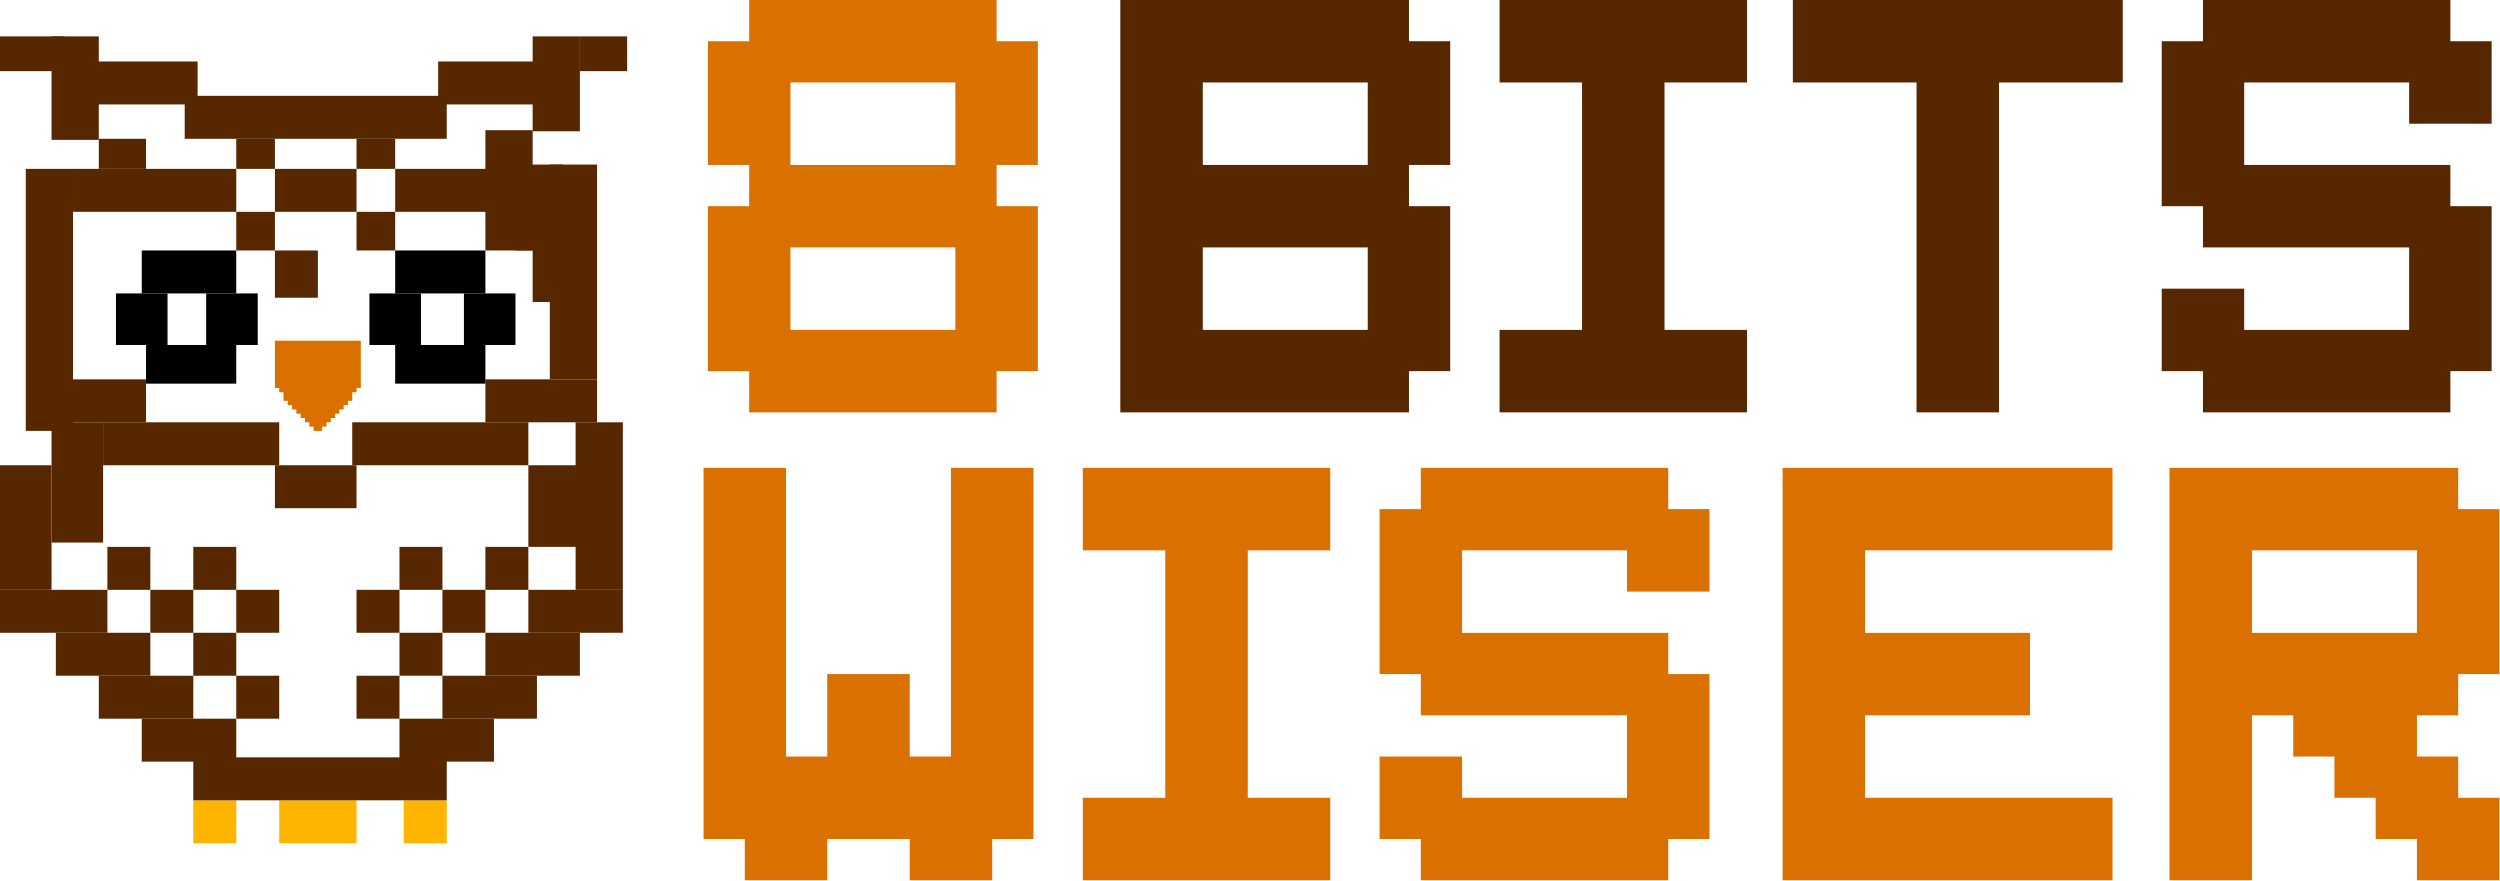 <?xml version="1.0" encoding="UTF-8" standalone="no"?>
<!DOCTYPE svg PUBLIC "-//W3C//DTD SVG 1.1//EN" "http://www.w3.org/Graphics/SVG/1.1/DTD/svg11.dtd">
<svg width="100%" height="100%" viewBox="0 0 582 205" version="1.1" xmlns="http://www.w3.org/2000/svg" xmlns:xlink="http://www.w3.org/1999/xlink" xml:space="preserve" xmlns:serif="http://www.serif.com/" style="fill-rule:evenodd;clip-rule:evenodd;stroke-linejoin:round;stroke-miterlimit:2;">
    <g transform="matrix(1,0,0,1,-265,-138.689)">
        <g transform="matrix(96,0,0,96,420.211,234.689)">
            <path d="M0.7,-0.2L0.7,-0.4L0.3,-0.4L0.3,-0.2L0.7,-0.2ZM0.7,-0.6L0.7,-0.8L0.3,-0.8L0.3,-0.6L0.7,-0.6ZM0.2,-0L0.2,-0.1L0.1,-0.1L0.1,-0.5L0.2,-0.5L0.2,-0.6L0.1,-0.6L0.1,-0.9L0.2,-0.9L0.2,-1L0.8,-1L0.8,-0.9L0.9,-0.9L0.9,-0.6L0.8,-0.6L0.8,-0.5L0.9,-0.5L0.9,-0.1L0.8,-0.1L0.8,-0L0.2,-0Z" style="fill:rgb(218,112,0);fill-rule:nonzero;"/>
        </g>
        <g transform="matrix(96,0,0,96,516.211,234.689)">
            <path d="M0.7,-0.2L0.7,-0.4L0.3,-0.4L0.3,-0.2L0.7,-0.2ZM0.7,-0.6L0.7,-0.8L0.3,-0.8L0.3,-0.6L0.7,-0.6ZM0.1,-0L0.1,-1L0.8,-1L0.8,-0.9L0.9,-0.9L0.9,-0.6L0.8,-0.6L0.8,-0.5L0.9,-0.5L0.9,-0.1L0.8,-0.1L0.8,-0L0.1,-0Z" style="fill:rgb(87,39,0);fill-rule:nonzero;"/>
        </g>
        <g transform="matrix(96,0,0,96,604.5,234.689)">
            <path d="M0.1,-0L0.1,-0.2L0.3,-0.2L0.3,-0.8L0.1,-0.8L0.1,-1L0.7,-1L0.7,-0.8L0.5,-0.8L0.5,-0.2L0.7,-0.2L0.7,-0L0.1,-0Z" style="fill:rgb(87,39,0);fill-rule:nonzero;"/>
        </g>
        <g transform="matrix(96,0,0,96,672.774,234.689)">
            <path d="M0.4,-0L0.4,-0.8L0.1,-0.8L0.1,-1L0.9,-1L0.9,-0.8L0.6,-0.8L0.6,-0L0.4,-0Z" style="fill:rgb(87,39,0);fill-rule:nonzero;"/>
        </g>
        <g transform="matrix(96,0,0,96,758.649,234.689)">
            <path d="M0.2,-0L0.2,-0.1L0.1,-0.1L0.1,-0.3L0.3,-0.3L0.3,-0.2L0.7,-0.2L0.7,-0.4L0.2,-0.4L0.2,-0.5L0.1,-0.5L0.1,-0.9L0.2,-0.9L0.2,-1L0.8,-1L0.8,-0.9L0.9,-0.9L0.9,-0.7L0.7,-0.7L0.7,-0.8L0.3,-0.8L0.3,-0.6L0.8,-0.6L0.8,-0.5L0.9,-0.5L0.9,-0.1L0.8,-0.1L0.8,-0L0.2,-0Z" style="fill:rgb(87,39,0);fill-rule:nonzero;"/>
        </g>
    </g>
    <g transform="matrix(1,0,0,1,-239,-496.689)">
        <g transform="matrix(96,0,0,96,393.187,701.614)">
            <path d="M0.2,-0L0.2,-0.1L0.1,-0.1L0.1,-1L0.3,-1L0.3,-0.3L0.4,-0.3L0.4,-0.5L0.6,-0.5L0.6,-0.3L0.7,-0.3L0.7,-1L0.9,-1L0.9,-0.1L0.8,-0.1L0.8,-0L0.6,-0L0.6,-0.1L0.4,-0.1L0.4,-0L0.2,-0Z" style="fill:rgb(218,112,0);fill-rule:nonzero;"/>
        </g>
        <g transform="matrix(96,0,0,96,481.477,701.614)">
            <path d="M0.1,-0L0.1,-0.2L0.3,-0.2L0.3,-0.8L0.1,-0.8L0.1,-1L0.7,-1L0.7,-0.8L0.5,-0.8L0.5,-0.2L0.7,-0.2L0.7,-0L0.1,-0Z" style="fill:rgb(218,112,0);fill-rule:nonzero;"/>
        </g>
        <g transform="matrix(96,0,0,96,550.57,701.614)">
            <path d="M0.2,-0L0.2,-0.1L0.1,-0.1L0.1,-0.3L0.3,-0.3L0.3,-0.2L0.7,-0.2L0.7,-0.4L0.2,-0.4L0.2,-0.5L0.1,-0.5L0.1,-0.9L0.2,-0.9L0.2,-1L0.8,-1L0.8,-0.9L0.9,-0.9L0.9,-0.7L0.7,-0.7L0.7,-0.8L0.3,-0.8L0.3,-0.6L0.8,-0.6L0.8,-0.5L0.9,-0.5L0.9,-0.1L0.8,-0.1L0.8,-0L0.2,-0Z" style="fill:rgb(218,112,0);fill-rule:nonzero;"/>
        </g>
        <g transform="matrix(96,0,0,96,644.391,701.614)">
            <path d="M0.1,-0L0.1,-1L0.9,-1L0.9,-0.8L0.3,-0.8L0.3,-0.6L0.7,-0.6L0.7,-0.4L0.3,-0.4L0.3,-0.2L0.9,-0.2L0.9,-0L0.1,-0Z" style="fill:rgb(218,112,0);fill-rule:nonzero;"/>
        </g>
        <g transform="matrix(96,0,0,96,734.461,701.614)">
            <path d="M0.7,-0.6L0.7,-0.8L0.3,-0.8L0.3,-0.6L0.7,-0.6ZM0.1,-0L0.1,-1L0.8,-1L0.8,-0.9L0.9,-0.9L0.9,-0.5L0.8,-0.5L0.8,-0.4L0.7,-0.4L0.7,-0.3L0.8,-0.3L0.8,-0.2L0.9,-0.2L0.9,-0L0.7,-0L0.7,-0.1L0.6,-0.1L0.6,-0.2L0.5,-0.2L0.5,-0.3L0.4,-0.3L0.4,-0.4L0.3,-0.4L0.3,-0L0.1,-0Z" style="fill:rgb(218,112,0);fill-rule:nonzero;"/>
        </g>
    </g>
    <g id="Owl" transform="matrix(1,0,0,1,-741,-388.689)">
        <g transform="matrix(1,0,0,1,70,-59)">
            <rect x="764" y="575" width="10" height="10" style="fill:rgb(87,39,0);"/>
        </g>
        <g transform="matrix(1,0,0,1,90,-59)">
            <rect x="764" y="575" width="10" height="10" style="fill:rgb(87,39,0);"/>
        </g>
        <g transform="matrix(1,0,0,1,60,-29)">
            <rect x="764" y="575" width="10" height="10" style="fill:rgb(87,39,0);"/>
        </g>
        <g transform="matrix(1,0,0,1,70,-39)">
            <rect x="764" y="575" width="10" height="10" style="fill:rgb(87,39,0);"/>
        </g>
        <g transform="matrix(1,0,0,1,60,-49)">
            <rect x="764" y="575" width="10" height="10" style="fill:rgb(87,39,0);"/>
        </g>
        <g transform="matrix(1,0,0,1,80,-49)">
            <rect x="764" y="575" width="10" height="10" style="fill:rgb(87,39,0);"/>
        </g>
        <g transform="matrix(2.2,0,0,1,-846.8,-19)">
            <rect x="764" y="575" width="10" height="10" style="fill:rgb(87,39,0);"/>
        </g>
        <g transform="matrix(2.2,0,0,1,-836.8,-29)">
            <rect x="764" y="575" width="10" height="10" style="fill:rgb(87,39,0);"/>
        </g>
        <g transform="matrix(2.2,0,0,1,-826.8,-39)">
            <rect x="764" y="575" width="10" height="10" style="fill:rgb(87,39,0);"/>
        </g>
        <g transform="matrix(2.2,0,0,1,-816.8,-49)">
            <rect x="764" y="575" width="10" height="10" style="fill:rgb(87,39,0);"/>
        </g>
        <g transform="matrix(-1,0,0,1,1560,-59)">
            <rect x="764" y="575" width="10" height="10" style="fill:rgb(87,39,0);"/>
        </g>
        <g transform="matrix(-1.9,0,0,1,2275.6,-78)">
            <rect x="764" y="575" width="10" height="10" style="fill:rgb(87,39,0);"/>
        </g>
        <g transform="matrix(-4.1,0,0,1,3996.4,-88)">
            <rect x="764" y="575" width="10" height="10" style="fill:rgb(87,39,0);"/>
        </g>
        <g transform="matrix(-4.1,0,0,1,3938.4,-88)">
            <rect x="764" y="575" width="10" height="10" style="fill:rgb(87,39,0);"/>
        </g>
        <g transform="matrix(-1.1,0,0,3.9,1726.4,-1755.5)">
            <rect x="764" y="575" width="10" height="10" style="fill:rgb(87,39,0);"/>
        </g>
        <g transform="matrix(-1.2,0,0,1.9,1792.8,-595.5)">
            <rect x="764" y="575" width="10" height="10" style="fill:rgb(87,39,0);"/>
        </g>
        <g transform="matrix(-2.6,0,0,1,2866.4,-98)">
            <rect x="764" y="575" width="10" height="10" style="fill:rgb(87,39,0);"/>
        </g>
        <g transform="matrix(-2.6,0,0,1,2761.4,-98)">
            <rect x="764" y="575" width="10" height="10" style="fill:rgb(87,39,0);"/>
        </g>
        <g transform="matrix(-1.1,0,0,5,1720.4,-2448)">
            <rect x="764" y="575" width="10" height="10" style="fill:rgb(87,39,0);"/>
        </g>
        <g transform="matrix(-1.1,0,0,2.8,1705.4,-1191)">
            <rect x="764" y="575" width="10" height="10" style="fill:rgb(87,39,0);"/>
        </g>
        <g transform="matrix(-1.1,0,0,2.209,1716.4,-873.014)">
            <rect x="764" y="575" width="10" height="10" style="fill:rgb(87,39,0);"/>
        </g>
        <g transform="matrix(-2.4,0,0,1,2700.6,-172)">
            <rect x="764" y="575" width="10" height="10" style="fill:rgb(87,39,0);"/>
        </g>
        <g transform="matrix(-6.1,0,0,1,5505.4,-164)">
            <rect x="764" y="575" width="10" height="10" style="fill:rgb(87,39,0);"/>
        </g>
        <g transform="matrix(-3.3,0,0,1,3308.2,-172)">
            <rect x="764" y="575" width="10" height="10" style="fill:rgb(87,39,0);"/>
        </g>
        <g transform="matrix(-1.1,0,0,2.409,1604.4,-988.014)">
            <rect x="764" y="575" width="10" height="10" style="fill:rgb(87,39,0);"/>
        </g>
        <g transform="matrix(-1.1,0,0,6.1,1598.4,-3079.5)">
            <rect x="764" y="575" width="10" height="10" style="fill:rgb(87,39,0);"/>
        </g>
        <g transform="matrix(-1.1,0,0,0.7,1615.4,18.5)">
            <rect x="764" y="575" width="10" height="10" style="fill:rgb(87,39,0);"/>
        </g>
        <g transform="matrix(-3.8,0,0,1,3699.2,-147)">
            <rect x="764" y="575" width="10" height="10" style="fill:rgb(87,39,0);"/>
        </g>
        <g transform="matrix(-1.9,0,0,1,2275.6,-147)">
            <rect x="764" y="575" width="10" height="10" style="fill:rgb(87,39,0);"/>
        </g>
        <g transform="matrix(-0.9,0,0,0.7,1492.6,18.5)">
            <rect x="764" y="575" width="10" height="10" style="fill:rgb(87,39,0);"/>
        </g>
        <g transform="matrix(-0.9,0,0,0.9,1492.6,-79.5)">
            <rect x="764" y="575" width="10" height="10" style="fill:rgb(87,39,0);"/>
        </g>
        <g transform="matrix(-1,0,0,1.1,1579,-185.5)">
            <rect x="764" y="575" width="10" height="10" style="fill:rgb(87,39,0);"/>
        </g>
        <g transform="matrix(-2,0,0,1.1,2353,-164.5)">
            <rect x="764" y="575" width="10" height="10" style="fill:rgb(218,112,0);"/>
        </g>
        <g transform="matrix(-1.8,0,0,0.3,2199.2,304.5)">
            <rect x="764" y="575" width="10" height="10" style="fill:rgb(218,112,0);"/>
        </g>
        <g transform="matrix(-1.6,0,0,0.3,2045.4,306.5)">
            <rect x="764" y="575" width="10" height="10" style="fill:rgb(218,112,0);"/>
        </g>
        <g transform="matrix(-1.4,0,0,0.3,1891.6,307.5)">
            <rect x="764" y="575" width="10" height="10" style="fill:rgb(218,112,0);"/>
        </g>
        <g transform="matrix(-1.2,0,0,0.3,1737.8,308.5)">
            <rect x="764" y="575" width="10" height="10" style="fill:rgb(218,112,0);"/>
        </g>
        <g transform="matrix(-1,0,0,0.3,1584,309.5)">
            <rect x="764" y="575" width="10" height="10" style="fill:rgb(218,112,0);"/>
        </g>
        <g transform="matrix(-0.8,0,0,0.3,1430.2,310.5)">
            <rect x="764" y="575" width="10" height="10" style="fill:rgb(218,112,0);"/>
        </g>
        <g transform="matrix(-0.6,0,0,0.3,1276.4,311.5)">
            <rect x="764" y="575" width="10" height="10" style="fill:rgb(218,112,0);"/>
        </g>
        <g transform="matrix(-0.4,0,0,0.3,1122.6,312.5)">
            <rect x="764" y="575" width="10" height="10" style="fill:rgb(218,112,0);"/>
        </g>
        <g transform="matrix(-0.2,0,0,0.3,968.8,313.5)">
            <rect x="764" y="575" width="10" height="10" style="fill:rgb(218,112,0);"/>
        </g>
        <g transform="matrix(-2.2,0,0,1,2476.8,-128)">
            <rect x="764" y="575" width="10" height="10"/>
        </g>
        <g transform="matrix(-2.1,0,0,1,2458.4,-128)">
            <rect x="764" y="575" width="10" height="10"/>
        </g>
        <g transform="matrix(-2.1,0,0,0.9,2458.4,-48.5)">
            <rect x="764" y="575" width="10" height="10"/>
        </g>
        <g transform="matrix(-2.1,0,0,0.9,2400.4,-48.5)">
            <rect x="764" y="575" width="10" height="10"/>
        </g>
        <g transform="matrix(-1.2,0,0,1.2,1717.8,-233)">
            <rect x="764" y="575" width="10" height="10"/>
        </g>
        <g transform="matrix(-1.2,0,0,1.2,1696.8,-233)">
            <rect x="764" y="575" width="10" height="10"/>
        </g>
        <g transform="matrix(-1.2,0,0,1.2,1755.8,-233)">
            <rect x="764" y="575" width="10" height="10"/>
        </g>
        <g transform="matrix(-1.2,0,0,1.2,1777.8,-233)">
            <rect x="764" y="575" width="10" height="10"/>
        </g>
        <g transform="matrix(-0.9,0,0,0.9,1520.6,-79.5)">
            <rect x="764" y="575" width="10" height="10" style="fill:rgb(87,39,0);"/>
        </g>
        <g transform="matrix(-0.9,0,0,0.7,1520.6,18.5)">
            <rect x="764" y="575" width="10" height="10" style="fill:rgb(87,39,0);"/>
        </g>
        <g transform="matrix(-2.3,0,0,1,2613.2,-147)">
            <rect x="764" y="575" width="10" height="10" style="fill:rgb(87,39,0);"/>
        </g>
        <g transform="matrix(-1.5,0,0,0.809,1902,-68.014)">
            <rect x="764" y="575" width="10" height="10" style="fill:rgb(87,39,0);"/>
        </g>
        <g transform="matrix(-1.1,0,0,0.809,1727.4,-68.014)">
            <rect x="764" y="575" width="10" height="10" style="fill:rgb(87,39,0);"/>
        </g>
        <g transform="matrix(-1.1,0,0,2,1712.4,-723)">
            <rect x="764" y="575" width="10" height="10" style="fill:rgb(87,39,0);"/>
        </g>
        <g transform="matrix(-1.1,0,0,1.3,1716.4,-301.5)">
            <rect x="764" y="575" width="10" height="10" style="fill:rgb(87,39,0);"/>
        </g>
        <g transform="matrix(-1,0,0,1,1540,-59)">
            <rect x="764" y="575" width="10" height="10" style="fill:rgb(87,39,0);"/>
        </g>
        <g transform="matrix(-1,0,0,1,1570,-29)">
            <rect x="764" y="575" width="10" height="10" style="fill:rgb(87,39,0);"/>
        </g>
        <g transform="matrix(-1,0,0,1,1560,-39)">
            <rect x="764" y="575" width="10" height="10" style="fill:rgb(87,39,0);"/>
        </g>
        <g transform="matrix(-1,0,0,1,1570,-49)">
            <rect x="764" y="575" width="10" height="10" style="fill:rgb(87,39,0);"/>
        </g>
        <g transform="matrix(-1,0,0,1,1550,-49)">
            <rect x="764" y="575" width="10" height="10" style="fill:rgb(87,39,0);"/>
        </g>
        <g transform="matrix(-2.2,0,0,1,2476.8,-19)">
            <rect x="764" y="575" width="10" height="10" style="fill:rgb(87,39,0);"/>
        </g>
        <g transform="matrix(-2.2,0,0,1,2466.8,-29)">
            <rect x="764" y="575" width="10" height="10" style="fill:rgb(87,39,0);"/>
        </g>
        <g transform="matrix(-2.2,0,0,1,2456.8,-39)">
            <rect x="764" y="575" width="10" height="10" style="fill:rgb(87,39,0);"/>
        </g>
        <g transform="matrix(-2.5,0,0,1,2676,-49)">
            <rect x="764" y="575" width="10" height="10" style="fill:rgb(87,39,0);"/>
        </g>
        <g transform="matrix(-1.2,0,0,2.9,1669.8,-1170.5)">
            <rect x="764" y="575" width="10" height="10" style="fill:rgb(87,39,0);"/>
        </g>
        <g transform="matrix(-1.2,0,0,2.8,1681.8,-1123)">
            <rect x="764" y="575" width="10" height="10" style="fill:rgb(87,39,0);"/>
        </g>
        <g transform="matrix(1,0,0,1,22,0)">
            <rect x="764" y="575" width="10" height="10" style="fill:rgb(255,180,0);"/>
        </g>
        <g transform="matrix(1,0,0,1,71,0)">
            <rect x="764" y="575" width="10" height="10" style="fill:rgb(255,180,0);"/>
        </g>
        <g transform="matrix(1.8,0,0,1,-569.2,0)">
            <rect x="764" y="575" width="10" height="10" style="fill:rgb(255,180,0);"/>
        </g>
        <g transform="matrix(5.9,0,0,1,-3721.6,-10)">
            <rect x="764" y="575" width="10" height="10" style="fill:rgb(87,39,0);"/>
        </g>
    </g>
</svg>
